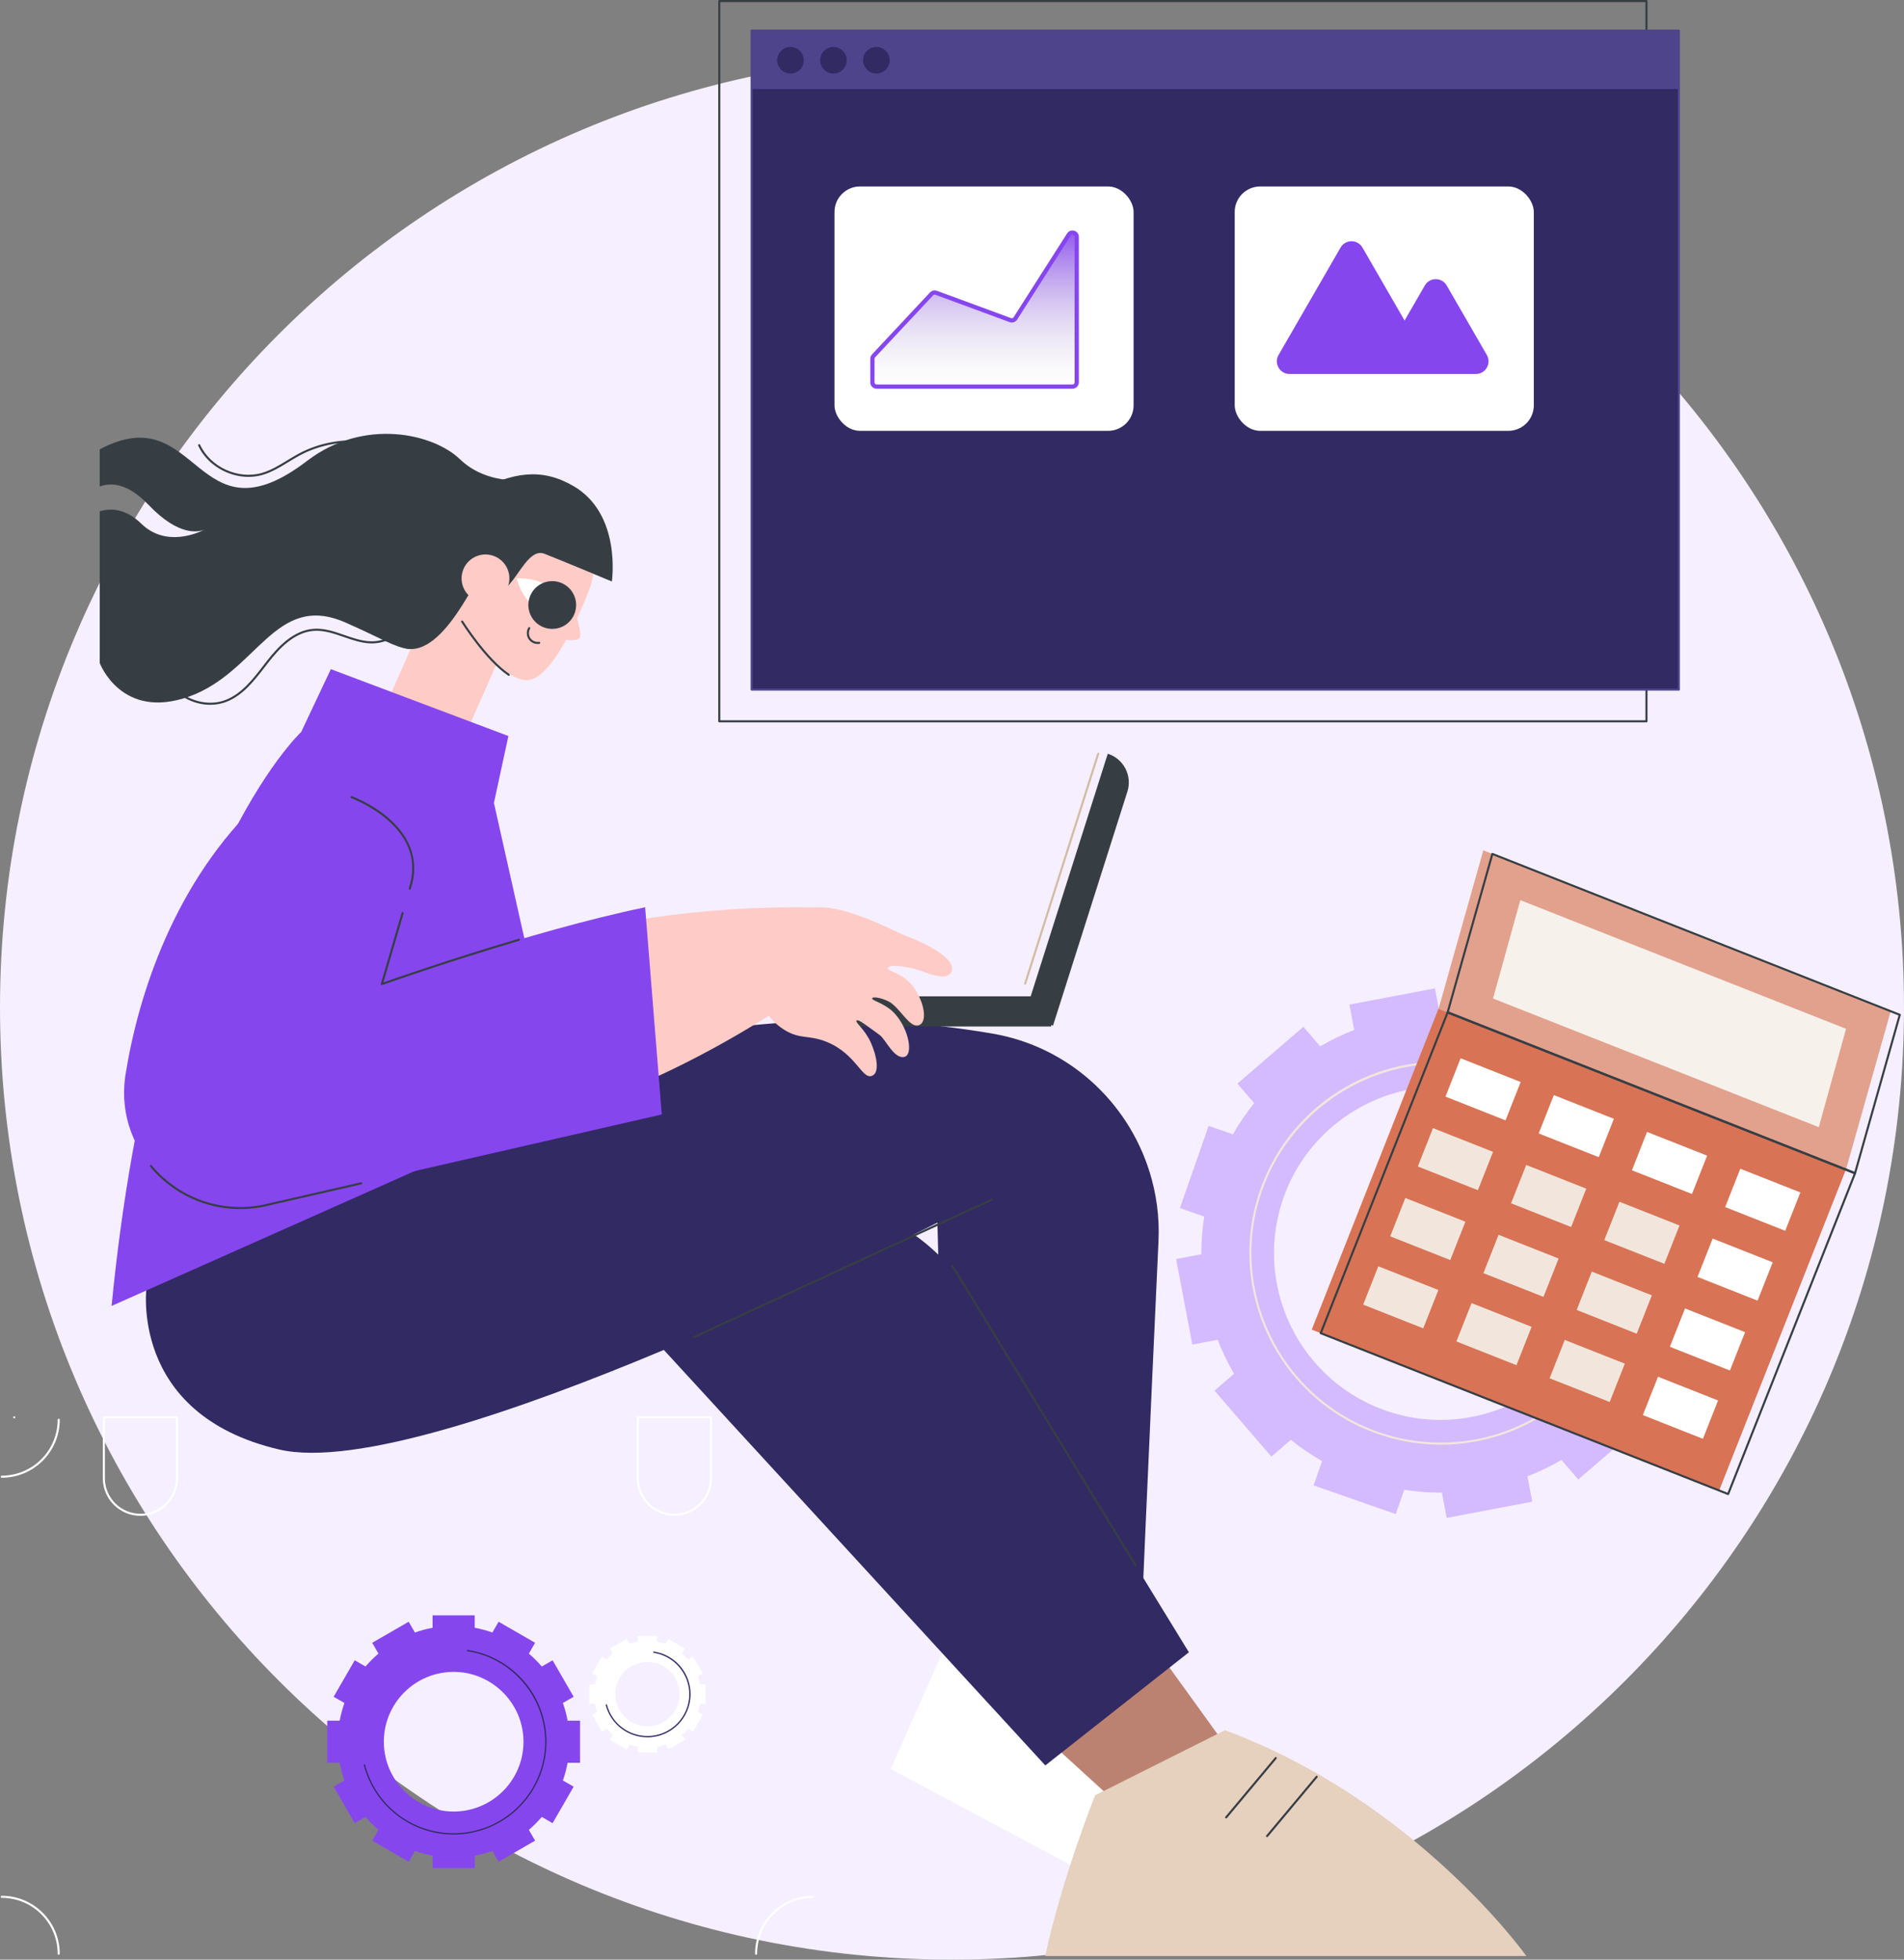 <svg width="448" height="461" viewBox="0 0 448 461" fill="none" xmlns="http://www.w3.org/2000/svg">
<rect x="0" y="0" width="448" height="461" fill="#808080" stroke="none"/>
<path d="M223.999 461C347.71 461 447.998 360.712 447.998 237C447.998 113.288 347.71 13 223.999 13C100.288 13 0 113.288 0 237C0 360.712 100.288 461 223.999 461Z" fill="#F5EFFF"/>
<path d="M400.404 305.398L394.691 303.4C395.154 300.435 395.369 297.473 395.357 294.533L401.3 293.407L397.482 273.284L391.528 274.412C390.453 271.648 389.162 268.97 387.669 266.409L392.262 262.453L378.895 246.932L374.312 250.879C372.02 249.038 369.566 247.361 366.961 245.877L368.957 240.163L349.621 233.407L347.625 239.121C344.662 238.658 341.697 238.442 338.759 238.455L337.632 232.513L317.508 236.33L318.637 242.286C315.872 243.361 313.196 244.651 310.632 246.144L306.675 241.552L291.156 254.918L295.103 259.501C293.262 261.792 291.585 264.245 290.101 266.852L284.389 264.855L277.631 284.192L283.343 286.19C282.88 289.155 282.665 292.117 282.677 295.057L276.734 296.183L280.552 316.306L286.507 315.178C287.581 317.942 288.872 320.62 290.365 323.181L285.772 327.137L299.139 342.658L303.722 338.711C306.014 340.552 308.468 342.229 311.073 343.713L309.077 349.426L328.414 356.183L330.409 350.469C333.372 350.932 336.337 351.147 339.275 351.135L340.402 357.077L360.526 353.26L359.398 347.304C362.162 346.229 364.838 344.939 367.402 343.446L371.359 348.038L386.878 334.672L382.931 330.089C384.772 327.798 386.447 325.345 387.933 322.737L393.646 324.735L400.404 305.398ZM375.627 308.95C368.227 328.133 346.905 338.413 327.29 332.253C305.627 325.45 294.239 301.826 302.408 280.643C309.807 261.459 331.129 251.18 350.744 257.339C372.407 264.142 383.795 287.767 375.627 308.95Z" fill="#D4BAFF"/>
<path d="M339.026 339.852C334.063 339.852 329.043 339.032 324.156 337.323C300.706 329.129 288.294 303.383 296.487 279.932C300.067 269.687 307.222 261.08 316.631 255.696C325.948 250.367 336.854 248.526 347.344 250.514C347.476 250.538 347.564 250.668 347.539 250.8C347.515 250.932 347.388 251.02 347.253 250.996C325.794 246.932 304.168 259.442 296.95 280.096C288.845 303.292 301.122 328.757 324.317 336.865C343.482 343.563 364.75 336.473 376.033 319.628C376.109 319.515 376.261 319.486 376.374 319.562C376.486 319.638 376.516 319.79 376.44 319.902C367.909 332.637 353.734 339.859 339.026 339.859V339.852Z" fill="#F2E6DC"/>
<path d="M229.431 371.414L209.583 416.163L288.224 458.091C288.224 458.091 295.915 386.267 229.431 371.414Z" fill="white"/>
<path d="M220.852 298.386L222.826 374.509C223.08 374.479 268.361 399.538 268.046 397.381C267.837 395.957 270.651 333.898 272.585 291.974C272.85 286.26 272.076 280.71 270.438 275.513L239.184 280.801L220.852 298.383V298.386Z" fill="#312A63"/>
<path d="M243.488 406.579L272.66 433.207L295.138 419.941L271.149 386.728L243.488 406.579Z" fill="#BC8271"/>
<path d="M245.938 460.153H359.145C359.145 460.153 333.325 423.784 288.225 407.03L257.674 422.335C257.674 422.335 249.927 441.619 245.936 460.153H245.938Z" fill="#E6D0BE"/>
<path d="M288.509 427.77C288.452 427.77 288.398 427.75 288.352 427.713C288.249 427.628 288.234 427.473 288.323 427.368L299.987 413.424C300.073 413.321 300.227 413.306 300.333 413.392C300.436 413.478 300.45 413.632 300.362 413.737L288.697 427.682C288.648 427.74 288.58 427.77 288.509 427.77Z" fill="#363E44"/>
<path d="M298.134 432.174C298.077 432.174 298.023 432.154 297.977 432.118C297.874 432.032 297.859 431.878 297.948 431.772L309.612 417.828C309.698 417.725 309.852 417.711 309.958 417.796C310.061 417.882 310.075 418.036 309.987 418.141L298.322 432.086C298.273 432.144 298.205 432.174 298.134 432.174Z" fill="#363E44"/>
<path d="M149.538 310.313L245.954 415.311L279.74 388.693L226.028 301.152C226.028 301.152 208.585 275.863 185.333 287.607C162.082 299.35 149.535 310.315 149.535 310.315L149.538 310.313Z" fill="#312A63"/>
<path d="M233.514 243.147C165.515 231.472 99.336 254.031 34.52 302.266C34.52 302.266 29.953 332.635 65.678 340.985C101.405 349.333 220.571 287.609 220.571 287.609L220.85 298.388L270.433 275.516C265.252 259.082 251.339 246.207 233.512 243.147H233.514Z" fill="#312A63"/>
<path d="M163.389 314.746C163.296 314.746 163.208 314.692 163.166 314.604C163.11 314.482 163.164 314.335 163.286 314.278L233.234 282C233.357 281.944 233.504 281.998 233.56 282.12C233.616 282.243 233.562 282.39 233.44 282.446L163.492 314.724C163.458 314.739 163.423 314.746 163.389 314.746Z" fill="#363E44"/>
<path d="M267.26 368.594C267.176 368.594 267.096 368.553 267.052 368.477L223.825 297.832C223.754 297.717 223.791 297.565 223.906 297.494C224.021 297.423 224.17 297.46 224.244 297.575L267.47 368.22C267.541 368.335 267.505 368.486 267.39 368.557C267.35 368.582 267.306 368.594 267.262 368.594H267.26Z" fill="#363E44"/>
<path d="M123.242 112.879C123.242 112.879 114.552 114.118 108.213 108.027C101.874 101.936 85.561 98.245 72.268 108.412C45.821 128.635 46.931 93.214 23.464 105.709V114.444C25.981 113.508 29.962 113.545 34.916 118.735C42.229 126.403 46.891 125.144 48.201 124.542C48.446 124.415 48.581 124.334 48.581 124.334C48.581 124.334 48.451 124.424 48.201 124.542C46.451 125.448 38.985 128.78 33.224 123.178C29.536 119.594 26.044 119.506 23.464 120.287V155.963C23.464 155.963 28.537 169.611 44.573 163.829C60.608 158.049 64.724 139.199 81.264 146.438C97.802 153.677 94.283 155.18 109.753 147.774C125.221 140.366 123.245 112.882 123.245 112.882L123.242 112.879Z" fill="#363E44"/>
<path d="M49.487 165.802C47.739 165.802 45.944 165.393 44.252 164.585C41.268 163.158 39.044 160.69 38.156 157.816C38.116 157.686 38.187 157.549 38.317 157.51C38.447 157.471 38.584 157.542 38.623 157.672C39.47 160.416 41.601 162.773 44.463 164.142C47.325 165.51 50.499 165.684 53.168 164.622C56.897 163.136 59.483 159.789 61.98 156.55C62.249 156.203 62.516 155.855 62.783 155.512C65.393 152.171 69 148.291 73.755 147.923C76.27 147.73 78.696 148.572 81.04 149.387C83.006 150.07 85.038 150.778 87.102 150.864C89.881 150.976 92.697 149.769 94.835 147.551C96.972 145.333 98.074 142.471 97.859 139.703C97.849 139.568 97.949 139.451 98.084 139.438C98.216 139.429 98.336 139.529 98.348 139.664C98.576 142.572 97.425 145.571 95.19 147.892C92.954 150.212 89.996 151.478 87.083 151.353C84.945 151.265 82.878 150.545 80.878 149.85C78.581 149.052 76.204 148.225 73.792 148.411C69.228 148.763 65.716 152.553 63.17 155.814C62.903 156.156 62.636 156.501 62.367 156.849C59.828 160.139 57.2 163.54 53.346 165.075C52.134 165.557 50.822 165.797 49.485 165.797L49.487 165.802Z" fill="#363E44"/>
<path d="M58.485 112.184C53.608 112.184 48.706 109.3 46.639 104.845C46.583 104.722 46.637 104.575 46.759 104.519C46.881 104.463 47.028 104.517 47.085 104.639C49.511 109.868 55.997 112.847 61.546 111.278C63.708 110.666 65.684 109.459 67.591 108.294C68.473 107.755 69.381 107.2 70.304 106.705C79.597 101.721 91.927 102.725 100.289 109.148C100.397 109.232 100.417 109.383 100.333 109.491C100.25 109.599 100.098 109.618 99.991 109.535C91.776 103.224 79.665 102.237 70.534 107.136C69.624 107.623 68.72 108.176 67.846 108.71C65.909 109.895 63.904 111.119 61.678 111.748C60.635 112.042 59.56 112.184 58.485 112.184Z" fill="#363E44"/>
<path d="M124.699 159.924C118.377 161.227 108.852 145.955 108.852 145.955L108.228 126.248C111.884 117.937 121.585 114.162 129.898 117.817C138.211 121.472 141.986 131.171 138.331 139.483C138.331 139.483 131.137 158.595 124.697 159.922L124.699 159.924Z" fill="#FFCBC6"/>
<path d="M91.571 164.125L109.389 187.223L110.828 169.827L126.543 134.099L108.304 126.079L91.571 164.125Z" fill="#FFCBC6"/>
<path d="M134.863 142.682C134.863 142.682 137.14 148.962 136.401 150.029C135.519 151.305 130.443 150.088 130.443 150.088C130.443 150.088 134.971 142.741 134.863 142.682Z" fill="#FFCBC6"/>
<path d="M121.563 136.065C121.563 136.065 124.68 135.818 127.717 137.154C128.363 137.438 124.869 142.073 124.384 141.51C122.254 139.037 121.563 136.065 121.563 136.065Z" fill="white"/>
<path d="M132.494 147.331C135.259 145.921 136.356 142.537 134.945 139.773C133.534 137.009 130.149 135.912 127.385 137.323C124.621 138.734 123.524 142.118 124.935 144.881C126.345 147.645 129.73 148.742 132.494 147.331Z" fill="#363E44"/>
<path d="M126.507 151.495C125.655 151.495 124.844 151.069 124.372 150.347C123.843 149.542 123.818 148.482 124.31 147.649C124.379 147.532 124.528 147.495 124.646 147.564C124.763 147.632 124.8 147.782 124.732 147.899C124.335 148.575 124.352 149.429 124.781 150.08C125.224 150.756 126.029 151.109 126.832 150.981C126.965 150.959 127.092 151.052 127.112 151.184C127.134 151.319 127.041 151.444 126.908 151.464C126.774 151.486 126.639 151.495 126.507 151.495Z" fill="#363E44"/>
<path d="M119.709 158.98C119.662 158.98 119.616 158.967 119.572 158.938C114.158 155.31 108.587 146.436 108.531 146.348C108.46 146.232 108.494 146.081 108.609 146.01C108.724 145.939 108.876 145.973 108.947 146.088C109.001 146.176 114.518 154.962 119.846 158.532C119.958 158.608 119.988 158.759 119.912 158.872C119.865 158.943 119.787 158.98 119.709 158.98Z" fill="#363E44"/>
<path d="M101.14 133.328C99.017 128.574 105.082 119.205 111.872 115.67C120.623 111.112 127.315 109.944 134.888 114.316C146.325 120.919 143.967 136.795 143.967 136.795C143.967 136.795 132.126 131.83 128.091 130.268C122.418 128.07 119.382 146.651 112.868 136.053C112.151 134.888 103.157 157.692 93.307 151.672C79.818 143.427 103.395 138.379 101.142 133.333L101.14 133.328Z" fill="#363E44"/>
<path d="M119.615 137.691C120.516 134.719 118.836 131.58 115.863 130.68C112.89 129.779 109.75 131.459 108.85 134.431C107.949 137.404 109.629 140.543 112.602 141.443C115.575 142.344 118.715 140.664 119.615 137.691Z" fill="#FFCBC6"/>
<path d="M247.338 241.478H189.557C185.637 241.478 182.458 238.3 182.458 234.381H247.335V241.478H247.338Z" fill="#363E44"/>
<path d="M247.769 241.275L265.269 186.22C266.457 182.484 264.39 178.493 260.654 177.309L241.004 239.128L247.767 241.277L247.769 241.275Z" fill="#363E44"/>
<path d="M241.204 231.661C241.18 231.661 241.155 231.656 241.131 231.648C241.001 231.607 240.93 231.47 240.972 231.34L258.171 177.232C258.212 177.102 258.349 177.032 258.479 177.073C258.609 177.115 258.68 177.252 258.638 177.382L241.44 231.489C241.405 231.594 241.31 231.661 241.207 231.661H241.204Z" fill="#D3BBA3"/>
<path d="M26.256 307.218L132.21 260.073L116.218 188.893L119.621 173.144L77.847 157.418L70.868 172.192C70.868 172.192 36.317 204.247 26.256 307.216V307.218Z" fill="#8646EE"/>
<path d="M213.462 220.292C209.638 218.847 194.704 210.303 187.98 214.663C181.207 219.055 178.548 227.54 178.732 235.58C178.754 235.604 178.781 235.629 178.803 235.653C179.787 237.653 181.57 240.493 184.746 242.388C188.367 244.547 190.331 243.411 194.51 245.098C201.562 247.948 202.843 254.185 205.279 253.04C206.952 252.254 206.364 248.587 204.954 245.38C203.504 242.087 201.175 240.564 201.535 240.099C201.932 239.587 204.097 241.438 207.001 243.495C208.35 244.449 210.433 249.343 212.88 248.604C214.829 248.014 213.945 242.388 210.688 238.62C208.386 235.954 204.998 235.435 205.22 234.833C205.387 234.38 207.4 234.74 209.04 235.565C211.748 236.924 213.932 241.908 216.17 241.184C218.362 240.474 217.502 235.575 214.731 231.92C212.392 228.84 208.585 228.439 208.859 227.69C209.05 227.163 210.793 226.99 214.385 227.719C217.382 228.329 222.818 231.44 223.93 228.414C224.863 225.868 219.234 222.47 213.462 220.289V220.292Z" fill="#FFCBC6"/>
<path d="M115.058 225.335C106.576 228.417 100.935 236.655 101.515 245.62C101.895 251.498 104.96 257.481 114.27 260.869C136.931 269.116 186.073 235.629 186.073 235.629L191.791 213.479C165.944 212.957 138.407 216.852 115.06 225.335H115.058Z" fill="#FFCBC6"/>
<path d="M77.215 185.512L100.215 196.078L89.845 231.499C89.845 231.499 124.928 218.975 151.798 213.435L155.711 262.174L63.569 283.271C44.459 288.26 26.442 272.091 29.552 252.682C32.497 234.285 40.964 207.378 61.615 188.033C65.81 184.107 71.985 183.108 77.213 185.512H77.215Z" fill="#8646EE"/>
<path d="M56.496 284.435C48.411 284.435 40.688 280.895 35.297 274.439C35.211 274.336 35.223 274.182 35.328 274.094C35.431 274.008 35.586 274.021 35.674 274.126C42.517 282.32 53.186 285.732 63.511 283.037L84.909 278.136C85.041 278.104 85.174 278.187 85.203 278.32C85.233 278.452 85.152 278.581 85.019 278.613L63.626 283.512C61.251 284.131 58.859 284.435 56.496 284.435Z" fill="#363E44"/>
<path d="M89.845 231.744C89.784 231.744 89.723 231.722 89.676 231.678C89.61 231.615 89.583 231.519 89.61 231.431L94.498 214.737C94.537 214.608 94.671 214.532 94.801 214.571C94.931 214.61 95.004 214.745 94.968 214.875L90.215 231.108C92.818 230.19 106.322 225.475 122.032 220.841C122.164 220.801 122.298 220.877 122.335 221.007C122.374 221.137 122.298 221.274 122.169 221.311C104.764 226.444 90.07 231.676 89.926 231.727C89.899 231.737 89.872 231.742 89.843 231.742L89.845 231.744Z" fill="#363E44"/>
<path d="M96.415 209.303C96.391 209.303 96.364 209.298 96.339 209.291C96.209 209.249 96.141 209.11 96.182 208.982C98.171 202.945 96.508 197.545 91.236 192.93C87.279 189.464 82.662 187.77 82.617 187.752C82.49 187.706 82.424 187.566 82.471 187.439C82.517 187.312 82.657 187.246 82.784 187.292C82.83 187.309 87.522 189.03 91.55 192.553C96.915 197.246 98.677 202.979 96.65 209.136C96.616 209.239 96.52 209.305 96.417 209.305L96.415 209.303Z" fill="#363E44"/>
<path d="M3.348 333.663C3.214 333.663 3.104 333.553 3.104 333.418C3.104 333.284 3.211 333.174 3.348 333.174C3.483 333.174 3.593 333.284 3.593 333.418C3.593 333.553 3.483 333.663 3.348 333.663Z" fill="white"/>
<path d="M33.034 356.595C28.157 356.595 24.19 352.629 24.19 347.752V333.421C24.19 333.286 24.3 333.176 24.435 333.176H41.633C41.768 333.176 41.878 333.286 41.878 333.421V347.752C41.878 352.629 37.912 356.595 33.034 356.595ZM24.68 333.666V347.752C24.68 352.357 28.428 356.105 33.034 356.105C37.64 356.105 41.389 352.357 41.389 347.752V333.666H24.68Z" fill="white"/>
<path d="M158.682 356.595C153.804 356.595 149.837 352.629 149.837 347.752V333.421C149.837 333.286 149.948 333.176 150.082 333.176H167.281C167.416 333.176 167.526 333.286 167.526 333.421V347.752C167.526 352.629 163.559 356.595 158.682 356.595ZM150.327 333.666V347.752C150.327 352.357 154.076 356.105 158.682 356.105C163.287 356.105 167.036 352.357 167.036 347.752V333.666H150.327Z" fill="white"/>
<path d="M0.411 347.632C0.276 347.632 0.166 347.522 0.166 347.387C0.166 347.252 0.276 347.142 0.411 347.142C7.666 347.142 13.567 341.242 13.567 333.989C13.567 333.854 13.677 333.744 13.812 333.744C13.947 333.744 14.057 333.854 14.057 333.989C14.057 341.511 7.935 347.632 0.411 347.632Z" fill="white"/>
<path d="M13.812 459.86C13.677 459.86 13.567 459.749 13.567 459.615C13.567 452.361 7.666 446.461 0.411 446.461C0.276 446.461 0.166 446.351 0.166 446.216C0.166 446.082 0.276 445.972 0.411 445.972C7.935 445.972 14.057 452.092 14.057 459.615C14.057 459.749 13.947 459.86 13.812 459.86Z" fill="white"/>
<path d="M177.905 459.86C177.77 459.86 177.66 459.749 177.66 459.615C177.66 452.092 183.781 445.972 191.305 445.972C191.44 445.972 191.55 446.082 191.55 446.216C191.55 446.351 191.44 446.461 191.305 446.461C184.05 446.461 178.149 452.361 178.149 459.615C178.149 459.749 178.039 459.86 177.905 459.86Z" fill="white"/>
<path d="M138.634 400.833H139.983C140.105 401.49 140.277 402.131 140.495 402.748L139.327 403.422L141.611 407.378L142.783 406.703C143.212 407.206 143.681 407.675 144.184 408.105L143.509 409.276L147.466 411.559L148.14 410.391C148.759 410.61 149.398 410.782 150.056 410.903V412.252H154.625V410.903C155.283 410.782 155.924 410.61 156.541 410.391L157.215 411.559L161.172 409.276L160.496 408.105C161 407.675 161.468 407.206 161.898 406.703L163.07 407.378L165.354 403.422L164.185 402.748C164.404 402.13 164.576 401.49 164.698 400.833H166.047V396.264H164.698C164.576 395.607 164.404 394.966 164.185 394.349L165.354 393.675L163.07 389.719L161.898 390.394C161.468 389.891 161 389.422 160.496 388.992L161.172 387.821L157.215 385.538L156.541 386.706C155.922 386.487 155.283 386.315 154.625 386.194V384.844H150.056V386.194C149.398 386.315 148.757 386.487 148.14 386.706L147.466 385.538L143.509 387.821L144.184 388.992C143.681 389.422 143.212 389.891 142.783 390.394L141.611 389.719L139.327 393.675L140.495 394.349C140.277 394.967 140.105 395.607 139.983 396.264H138.634V400.833ZM152.588 390.983C156.553 391.11 159.782 394.337 159.908 398.301C160.047 402.678 156.47 406.254 152.093 406.114C148.128 405.987 144.899 402.76 144.773 398.796C144.634 394.419 148.21 390.843 152.588 390.983Z" fill="white"/>
<path d="M152.341 408.691C147.719 408.691 143.681 405.572 142.522 401.105C142.501 401.026 142.548 400.943 142.629 400.922C142.709 400.901 142.791 400.949 142.812 401.03C143.937 405.365 147.856 408.393 152.342 408.393C157.77 408.393 162.187 403.977 162.187 398.55C162.187 393.718 158.588 389.534 153.816 388.817C153.734 388.805 153.678 388.729 153.69 388.646C153.702 388.564 153.779 388.507 153.861 388.52C156.238 388.877 158.42 390.079 160.005 391.903C161.606 393.747 162.486 396.107 162.486 398.55C162.486 404.143 157.936 408.693 152.342 408.693L152.341 408.691Z" fill="#312A63"/>
<path d="M77 414.689H79.93C80.192 416.116 80.566 417.505 81.041 418.846L78.505 420.309L83.463 428.892L86.004 427.425C86.938 428.516 87.954 429.533 89.045 430.464L87.579 433.006L96.164 437.962L97.627 435.427C98.967 435.902 100.356 436.276 101.785 436.538V439.467H111.698V436.538C113.126 436.276 114.516 435.902 115.856 435.427L117.319 437.962L125.904 433.006L124.438 430.464C125.53 429.531 126.547 428.515 127.479 427.425L130.02 428.892L134.978 420.309L132.442 418.846C132.917 417.505 133.291 416.117 133.553 414.689H136.483V404.777H133.553C133.291 403.35 132.917 401.96 132.442 400.62L134.978 399.157L130.02 390.574L127.479 392.041C126.545 390.949 125.528 389.933 124.438 389.001L125.904 386.462L117.319 381.505L115.856 384.04C114.516 383.565 113.127 383.191 111.698 382.929V380H101.785V382.929C100.357 383.191 98.967 383.565 97.627 384.04L96.164 381.505L87.579 386.462L89.045 389.001C87.953 389.934 86.936 390.951 86.004 392.041L83.463 390.574L78.505 399.157L81.041 400.62C80.566 401.96 80.192 403.348 79.93 404.777H77V414.689ZM107.28 393.315C115.881 393.589 122.888 400.595 123.162 409.194C123.465 418.691 115.703 426.453 106.205 426.149C97.603 425.875 90.597 418.87 90.322 410.27C90.02 400.773 97.781 393.011 107.28 393.315Z" fill="#8646EE"/>
<path d="M106.741 431.565C96.793 431.565 88.1 424.849 85.603 415.234C85.582 415.155 85.63 415.072 85.711 415.052C85.791 415.031 85.872 415.078 85.893 415.159C88.356 424.643 96.929 431.266 106.741 431.266C118.616 431.266 128.277 421.606 128.277 409.733C128.277 399.16 120.404 390.006 109.965 388.44C109.883 388.428 109.827 388.352 109.839 388.269C109.851 388.187 109.928 388.132 110.01 388.144C115.126 388.912 119.823 391.498 123.234 395.424C126.679 399.391 128.576 404.472 128.576 409.733C128.576 421.771 118.781 431.565 106.741 431.565Z" fill="#312A63"/>
<path d="M434.334 275.116L338.477 237.267L308.645 312.792L404.503 350.641L434.334 275.116Z" fill="#D87355"/>
<path d="M434.335 275.192L338.479 237.345L349.015 200.041L444.873 237.888L434.335 275.192Z" fill="#E2A18D"/>
<path d="M406.614 351.715C406.585 351.715 406.553 351.71 406.523 351.697L310.665 313.85C310.604 313.826 310.555 313.779 310.53 313.72C310.503 313.662 310.503 313.593 310.528 313.532L340.41 238.028C340.459 237.903 340.601 237.842 340.728 237.891L436.587 275.738C436.648 275.763 436.697 275.809 436.721 275.868C436.748 275.927 436.748 275.995 436.724 276.056L406.842 351.56C406.803 351.656 406.712 351.715 406.614 351.715ZM311.074 313.485L406.477 351.154L436.178 276.105L340.775 238.437L311.074 313.485Z" fill="#363E44"/>
<path d="M436.468 276.279C436.439 276.279 436.407 276.275 436.378 276.262L340.519 238.415C340.402 238.368 340.34 238.241 340.375 238.121L350.911 200.817C350.93 200.751 350.975 200.695 351.038 200.665C351.099 200.634 351.173 200.631 351.236 200.658L447.095 238.506C447.213 238.552 447.274 238.679 447.239 238.799L436.703 276.103C436.684 276.169 436.64 276.226 436.576 276.255C436.542 276.272 436.505 276.279 436.468 276.279ZM340.906 238.04L436.307 275.707L446.711 238.875L351.31 201.209L340.906 238.04Z" fill="#363E44"/>
<path d="M427.949 265.157L351.302 234.894L357.722 211.76L434.367 242.023L427.949 265.157Z" fill="#F7F1EB"/>
<path d="M351.303 270.967L337.171 265.387L333.608 274.409L347.739 279.988L351.303 270.967Z" fill="#F2E6DC"/>
<path d="M373.239 279.629L359.108 274.05L355.545 283.071L369.676 288.65L373.239 279.629Z" fill="#F2E6DC"/>
<path d="M395.175 288.289L381.043 282.71L377.48 291.731L391.611 297.311L395.175 288.289Z" fill="#F2E6DC"/>
<path d="M344.798 287.401L330.667 281.822L327.104 290.843L341.235 296.423L344.798 287.401Z" fill="#F2E6DC"/>
<path d="M366.734 296.063L352.603 290.484L349.039 299.505L363.17 305.085L366.734 296.063Z" fill="#F2E6DC"/>
<path d="M388.67 304.723L374.539 299.144L370.976 308.165L385.107 313.745L388.67 304.723Z" fill="#F2E6DC"/>
<path d="M338.441 303.466L324.31 297.887L320.746 306.908L334.877 312.488L338.441 303.466Z" fill="#F2E6DC"/>
<path d="M360.377 312.129L346.246 306.549L342.682 315.57L356.813 321.15L360.377 312.129Z" fill="#F2E6DC"/>
<path d="M382.311 320.791L368.18 315.212L364.617 324.233L378.748 329.813L382.311 320.791Z" fill="#F2E6DC"/>
<path d="M417.111 296.951L402.979 291.372L399.416 300.393L413.547 305.973L417.111 296.951Z" fill="white"/>
<path d="M357.805 254.535L343.674 248.955L340.11 257.977L354.242 263.556L357.805 254.535Z" fill="white"/>
<path d="M379.74 263.197L365.609 257.617L362.046 266.639L376.177 272.218L379.74 263.197Z" fill="white"/>
<path d="M401.677 271.859L387.545 266.28L383.982 275.301L398.113 280.881L401.677 271.859Z" fill="white"/>
<path d="M423.614 280.519L409.483 274.94L405.92 283.961L420.051 289.541L423.614 280.519Z" fill="white"/>
<path d="M410.608 313.386L396.477 307.807L392.913 316.828L407.044 322.408L410.608 313.386Z" fill="white"/>
<path d="M404.249 329.451L390.118 323.872L386.554 332.893L400.686 338.473L404.249 329.451Z" fill="white"/>
<path d="M387.405 169.925H169.243C169.109 169.925 169 169.816 169 169.683V0.243C169 0.109 169.109 0 169.243 0H387.405C387.539 0 387.648 0.109 387.648 0.243V169.683C387.648 169.816 387.539 169.925 387.405 169.925ZM169.485 169.44H387.162V0.485H169.485V169.44Z" fill="#363E44"/>
<path d="M395.017 14.174H177.042V162.225H395.017V14.174Z" fill="#312A63"/>
<path d="M395.017 162.466H176.855C176.722 162.466 176.612 162.357 176.612 162.223V7.197C176.612 7.064 176.722 6.955 176.855 6.955H395.017C395.151 6.955 395.26 7.064 395.26 7.197V162.223C395.26 162.357 395.151 162.466 395.017 162.466ZM177.098 161.98H394.775V7.44H177.098V161.98Z" fill="#4D448C"/>
<path d="M395.017 7.197H176.854V20.954H395.017V7.197Z" fill="#4D448C"/>
<path d="M185.997 17.302C187.725 17.302 189.125 15.902 189.125 14.174C189.125 12.447 187.725 11.046 185.997 11.046C184.269 11.046 182.868 12.447 182.868 14.174C182.868 15.902 184.269 17.302 185.997 17.302Z" fill="#312A63"/>
<path d="M196.104 17.302C197.831 17.302 199.232 15.902 199.232 14.174C199.232 12.447 197.831 11.046 196.104 11.046C194.376 11.046 192.975 12.447 192.975 14.174C192.975 15.902 194.376 17.302 196.104 17.302Z" fill="#312A63"/>
<path d="M206.206 17.302C207.934 17.302 209.335 15.902 209.335 14.174C209.335 12.447 207.934 11.046 206.206 11.046C204.478 11.046 203.078 12.447 203.078 14.174C203.078 15.902 204.478 17.302 206.206 17.302Z" fill="#312A63"/>
<rect x="196.352" y="43.865" width="70.378" height="57.492" rx="6" fill="white"/>
<rect x="290.518" y="43.865" width="70.378" height="57.492" rx="6" fill="white"/>
<path d="M219.192 69.131L205.542 83.722C205.369 83.907 205.272 84.152 205.272 84.405V89.949C205.272 90.501 205.72 90.949 206.272 90.949H252.348C252.9 90.949 253.348 90.501 253.348 89.949V55.716C253.348 54.716 252.042 54.335 251.505 55.178L238.912 74.906C238.659 75.303 238.165 75.469 237.723 75.307L220.268 68.876C219.891 68.737 219.467 68.837 219.192 69.131Z" fill="url(#paint0_linear_76_176)" stroke="#8646EE"/>
<path fill-rule="evenodd" clip-rule="evenodd" d="M320.579 58.238C319.434 56.256 316.572 56.256 315.428 58.238L300.834 83.515C299.69 85.497 301.121 87.975 303.41 87.975H332.597C332.614 87.975 332.632 87.975 332.65 87.975H347.269C349.559 87.975 350.989 85.497 349.845 83.514L340.402 67.159C339.257 65.176 336.396 65.176 335.251 67.159L330.49 75.405L320.579 58.238Z" fill="#8646EE"/>
<defs>
<linearGradient id="paint0_linear_76_176" x1="229.31" y1="52.291" x2="229.31" y2="90.949" gradientUnits="userSpaceOnUse">
<stop stop-color="#8646EE"/>
<stop offset="1" stop-color="#D9D9D9" stop-opacity="0"/>
</linearGradient>
</defs>
</svg>
